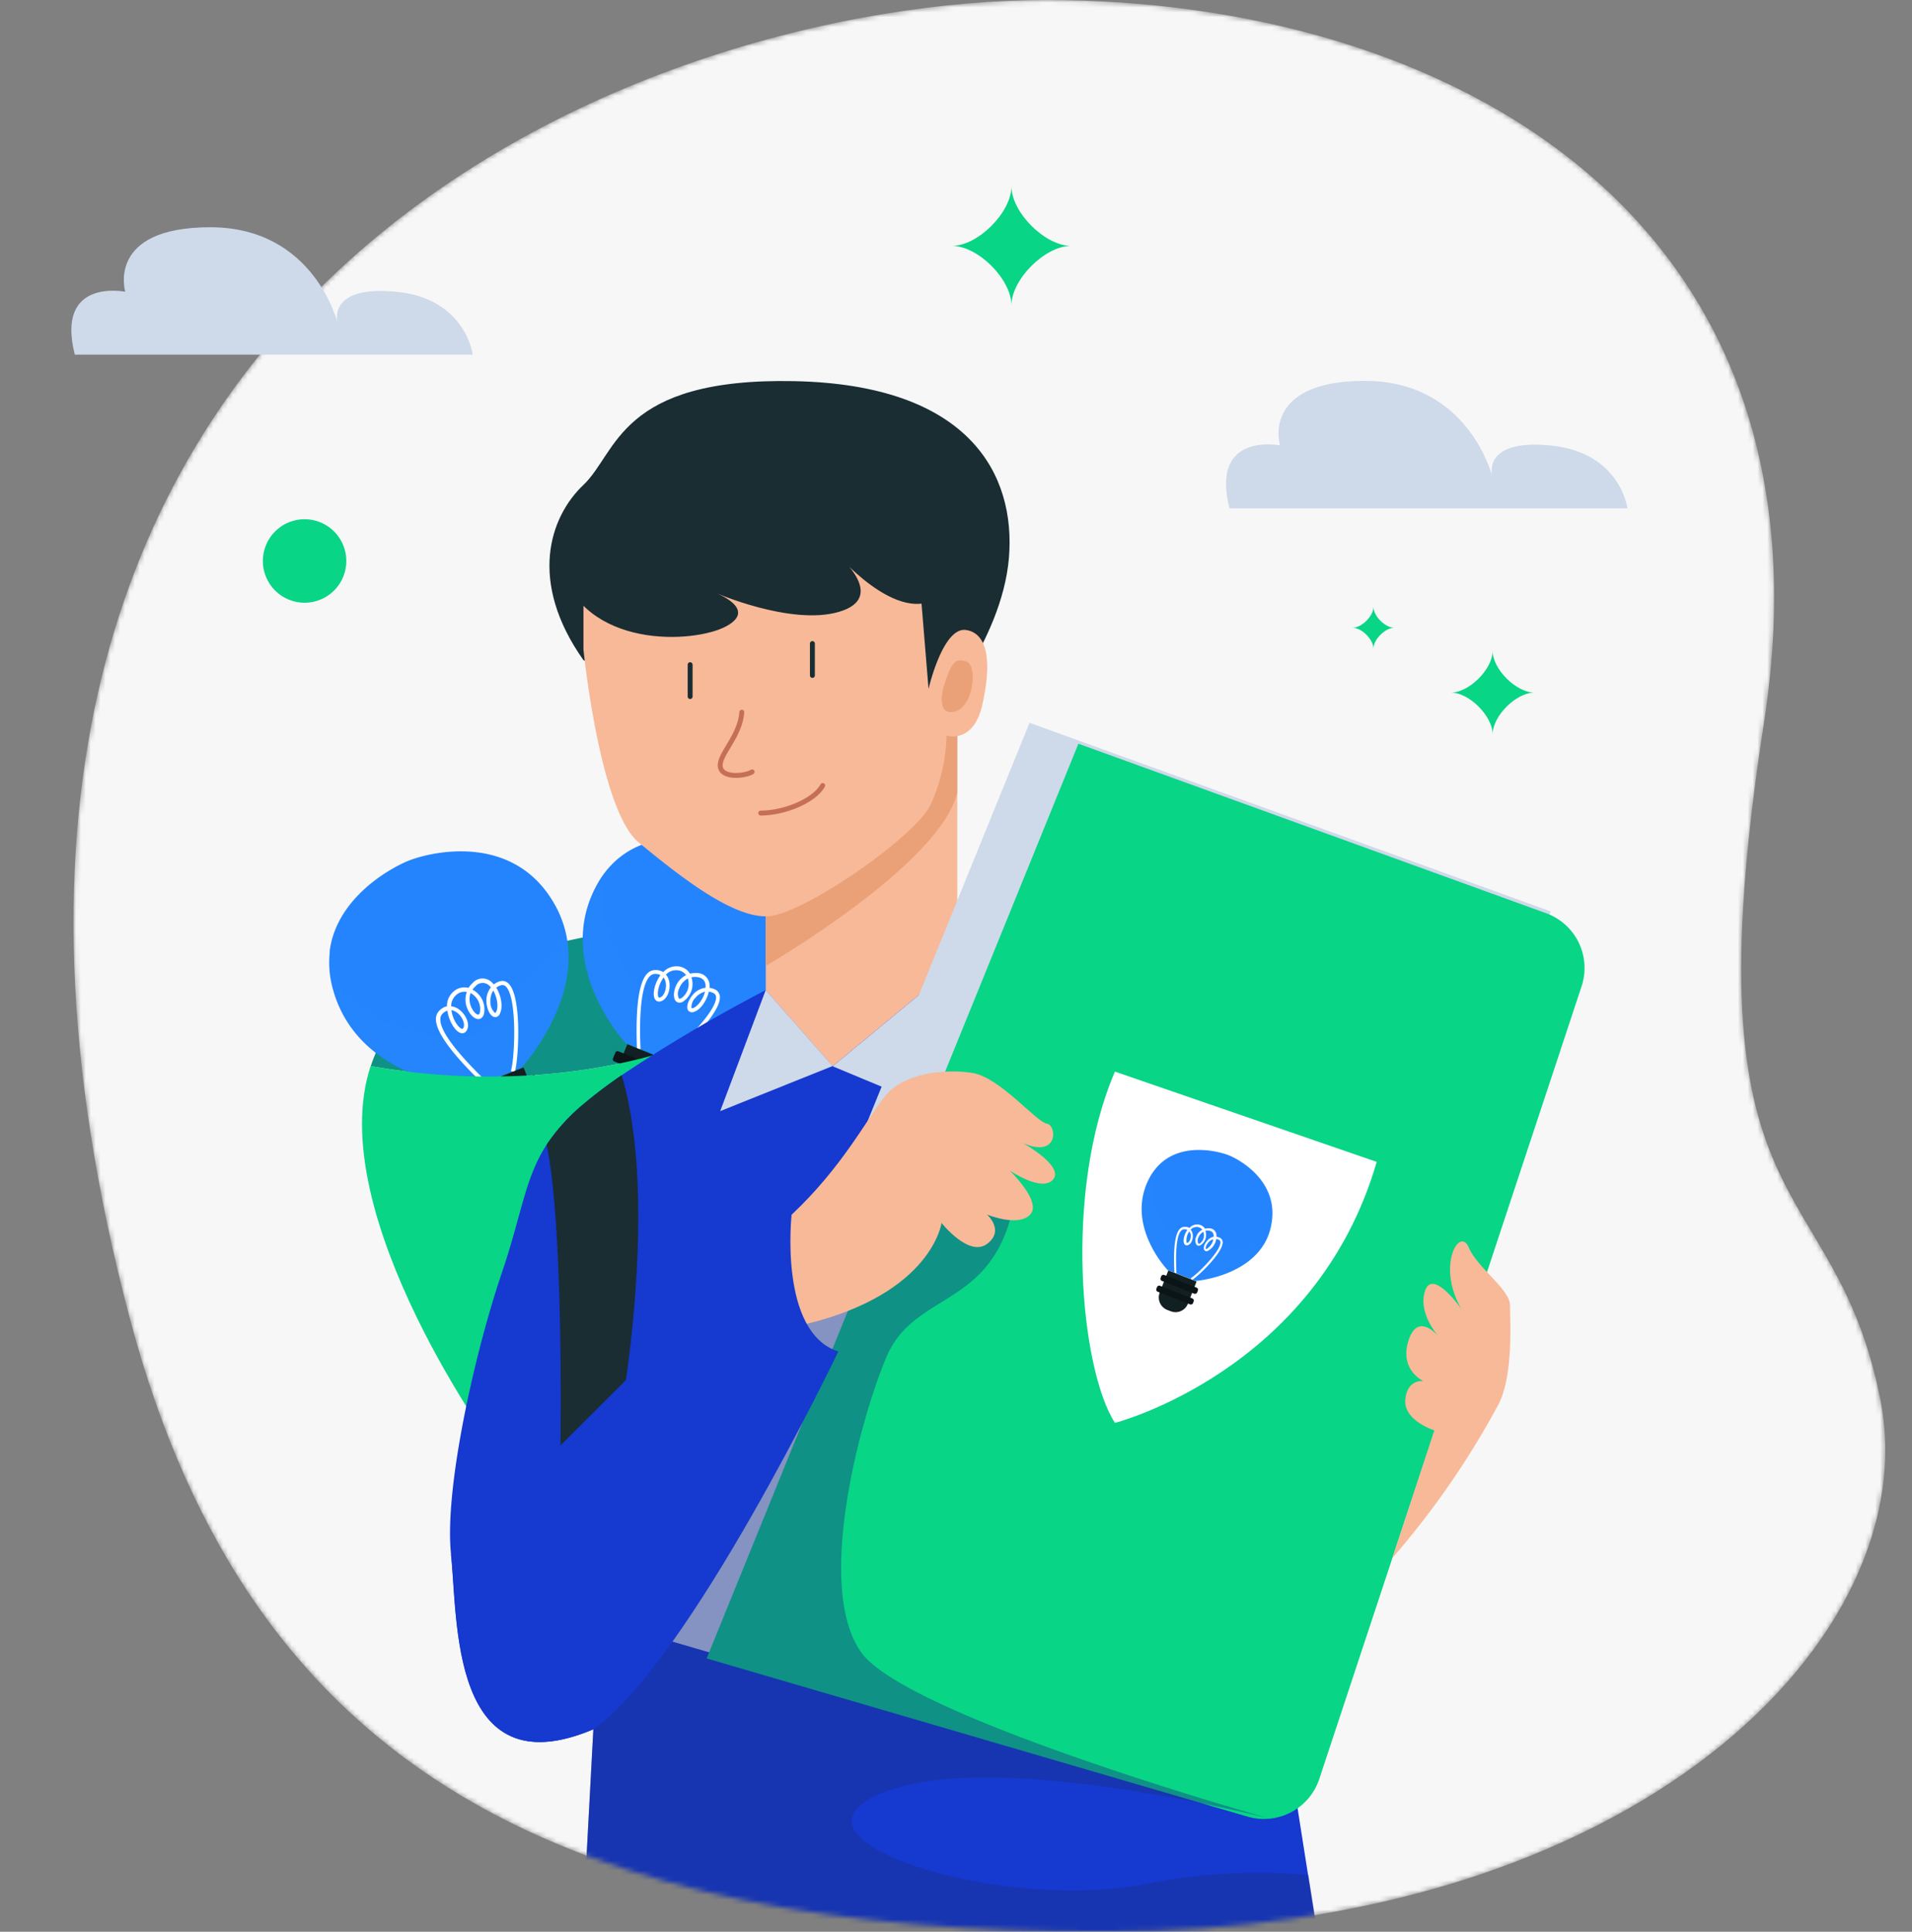 <svg class="why-2" xmlns="http://www.w3.org/2000/svg" xmlns:xlink="http://www.w3.org/1999/xlink" viewBox="0 0 390 394"><rect x="0" y="0" width="390" height="394" fill="#808080" stroke="none"/><defs><mask id="mask" x="0" y="0" width="390.75" height="471.01" maskUnits="userSpaceOnUse"><g transform="translate(14.55 -0.74)"><g id="mask0"><path d="M12,269.91c24.72,92.77,89.69,124.85,198.65,124.85S378.5,334.36,369,286.23s-39.88-34.3-23.74-138.06S280.31.74,198.86.74-44,59.61,12,269.91Z" style="fill:#f7f7f7"/></g></g></mask></defs><g style="mask:url(#mask)"><path d="M12,269.91c24.72,92.77,89.69,124.85,198.65,124.85S378.5,334.36,369,286.23s-39.88-34.3-23.74-138.06S280.31.74,198.86.74-44,59.61,12,269.91Z" transform="translate(14.55 -0.74)" style="fill:#f7f7f7"/><path d="M151.16,188.38v3.43c-4,19.78-46.7,34.12-90.07,26.37A30.43,30.43,0,0,1,62.33,215c12.76-27.48,83.92-27.46,88.59-27.43C151,187.85,151.09,188.11,151.16,188.38Z" transform="translate(14.55 -0.74)" style="fill:#08d586"/><path d="M151.16,188.38v3.43c-4,19.78-46.7,34.12-90.07,26.37A30.43,30.43,0,0,1,62.33,215c12.76-27.48,83.92-27.46,88.59-27.43C151,187.85,151.09,188.11,151.16,188.38Z" transform="translate(14.55 -0.74)" style="fill:#193084;opacity:0.41;isolation:isolate"/><path d="M91.8,218.52l-10.4,4.14s-22.74-1.31-28-20a20,20,0,0,1-.7-7.59c0-.13,0-.27,0-.4l.06-.42v0c1.7-10.78,12.77-16.69,16.14-18,4.16-1.65,21-5.88,29.48,8.59a21.61,21.61,0,0,1,2.19,5.07C104.83,204.48,91.8,218.52,91.8,218.52Z" transform="translate(14.55 -0.74)" style="fill:#2484fe"/><path d="M84.06,221.89c-4.15-4-9.67-9.81-9.69-13.24a2.36,2.36,0,0,1,.7-1.78,3.12,3.12,0,0,1,1.55-.89,3.82,3.82,0,0,1,1.24-2.91,3.33,3.33,0,0,1,3.16-.84,4.55,4.55,0,0,1,.84-1,2.68,2.68,0,0,1,3.75-.28,4.93,4.93,0,0,1,.56.56,4.26,4.26,0,0,1,1.1-.58,1.79,1.79,0,0,1,1.94.45c2.78,2.75,2,15.79,1.23,18.07l-.79-.26c.81-2.45,1.34-14.89-1-17.22a1,1,0,0,0-1.08-.25,3.1,3.1,0,0,0-.89.45c1,1.66,1.43,4,.73,5.33a1,1,0,0,1-1.15.67c-.89-.2-1.51-1.7-1.59-3.05a4.26,4.26,0,0,1,.92-3,3.54,3.54,0,0,0-.48-.47,1.91,1.91,0,0,0-2.67.25,3.52,3.52,0,0,0-.61.69l.32.19a4.52,4.52,0,0,1,2,4.82c-.27.84-.81,1-1.1,1-.82,0-1.75-.87-2.28-2.16a4.72,4.72,0,0,1-.11-3.38,2.5,2.5,0,0,0-2.24.7,3,3,0,0,0-.94,2.23,3.41,3.41,0,0,1,1.82.81c1.28,1.06,2.11,3,1.29,4.21a1,1,0,0,1-1,.47c-1.11-.17-2.19-1.93-2.65-3.51a6.65,6.65,0,0,1-.23-1.09,2.24,2.24,0,0,0-1,.63,1.51,1.51,0,0,0-.44,1.2c0,3.48,7.1,10.38,9.43,12.65Zm-6.54-15.12a7.21,7.21,0,0,0,.19.9c.48,1.7,1.48,2.84,2,2.92.07,0,.13,0,.21-.12.48-.71-.07-2.23-1.14-3.11A2.81,2.81,0,0,0,77.52,206.77Zm8.55-4a3.69,3.69,0,0,0-.58,2.29,2.83,2.83,0,0,0,.93,2.28c.07,0,.17-.11.24-.24C87.16,206.19,86.89,204.23,86.07,202.79Zm-4.64.5a4,4,0,0,0,.1,2.78c.44,1.08,1.14,1.65,1.47,1.64.16,0,.27-.23.33-.41a3.73,3.73,0,0,0-1.66-3.86A1.4,1.4,0,0,0,81.43,203.29Z" transform="translate(14.55 -0.74)" style="fill:#fff"/><path d="M92.71,233.06l-1.23.48a4.93,4.93,0,0,1-6.42-2.77l-3.25-8.16,10.43-4.15,3.25,8.17A5,5,0,0,1,92.71,233.06Z" transform="translate(14.55 -0.74)" style="fill:#122023"/><path d="M96.57,226.15l-12.63,5a.47.47,0,0,1-.62-.27l-.51-1.29a.47.47,0,0,1,.27-.62l12.63-5a.47.47,0,0,1,.62.27l.51,1.3A.46.46,0,0,1,96.57,226.15Z" transform="translate(14.55 -0.74)" style="fill:#0b1416"/><path d="M95,222.19l-12.63,5a.47.47,0,0,1-.62-.27l-.52-1.29a.47.47,0,0,1,.27-.62l12.63-5a.47.47,0,0,1,.62.26l.52,1.3A.49.49,0,0,1,95,222.19Z" transform="translate(14.55 -0.74)" style="fill:#0b1416"/><g style="opacity:0.23"><g style="opacity:0.23"><path d="M92.22,218.46l-10.4,4.14s-22.74-1.31-28-20a20,20,0,0,1-.7-7.59c-1.62,15.72,30.39,21.54,32.92,13.88,2.48-7.47,14.09-9.9,15-19.11C105.26,204.4,92.22,218.46,92.22,218.46Z" transform="translate(14.55 -0.74)" style="fill:#08d586;opacity:0.23;isolation:isolate"/></g></g><path d="M122.86,217.49l-9.81-4s-14.66-15.8-6-32a18.69,18.69,0,0,1,4.5-5.64l.3-.24.31-.24h0c8.22-6.24,19.66-3,22.83-1.74,3.92,1.61,18.15,9.72,14.48,25.19a20.13,20.13,0,0,1-1.82,4.89C141,216.46,122.86,217.49,122.86,217.49Z" transform="translate(14.55 -0.74)" style="fill:#2484fe"/><path d="M115.37,214.73c-.19-5.48-.17-13,2.07-15.39a2.25,2.25,0,0,1,1.66-.75,3,3,0,0,1,1.64.42,3.63,3.63,0,0,1,2.75-1.18,3.17,3.17,0,0,1,2.71,1.5,4.51,4.51,0,0,1,1.23-.12,2.55,2.55,0,0,1,2.74,2.27,4.44,4.44,0,0,1,0,.74,4,4,0,0,1,1.12.33,1.71,1.71,0,0,1,1,1.59c.1,3.69-9,12.06-11,13.13l-.37-.7c2.15-1.15,10.67-9.29,10.59-12.41a.93.93,0,0,0-.58-.89,3,3,0,0,0-.9-.27c-.39,1.79-1.67,3.69-3,4.12a1,1,0,0,1-1.22-.3c-.48-.73.09-2.17.92-3.13a4,4,0,0,1,2.63-1.48,3.16,3.16,0,0,0,0-.62c-.14-1-.81-1.54-2-1.59a3.49,3.49,0,0,0-.87.07,1.89,1.89,0,0,1,.09.34,4.27,4.27,0,0,1-1.79,4.6,1.14,1.14,0,0,1-1.41,0c-.57-.51-.62-1.73-.13-3a4.45,4.45,0,0,1,2.14-2.38,2.39,2.39,0,0,0-2-1,2.81,2.81,0,0,0-2.1.89,3.16,3.16,0,0,1,.72,1.76c.18,1.56-.54,3.43-1.89,3.72a1,1,0,0,1-1-.35c-.65-.84-.23-2.76.49-4.13a7.67,7.67,0,0,1,.55-.9,2.3,2.3,0,0,0-1.1-.24,1.54,1.54,0,0,0-1.1.52c-2.27,2.38-2,11.75-1.85,14.82Zm5.44-14.62a6.12,6.12,0,0,0-.47.75c-.77,1.47-.84,2.91-.55,3.29,0,0,.08.09.21.06.8-.17,1.42-1.57,1.27-2.87A2.65,2.65,0,0,0,120.81,200.11Zm8.45,2.9a3.53,3.53,0,0,0-1.9,1.18,2.67,2.67,0,0,0-.86,2.17s.19,0,.32,0C127.78,206,128.88,204.52,129.26,203Zm-3.5-2.7a3.8,3.8,0,0,0-1.75,2,2.26,2.26,0,0,0-.08,2.08c.12.13.34,0,.5-.06a3.55,3.55,0,0,0,1.39-3.73A.82.82,0,0,0,125.76,200.31Z" transform="translate(14.55 -0.74)" style="fill:#fff"/><path d="M114,228l-1.16-.47a4.7,4.7,0,0,1-2.57-6.11l3.14-7.7,9.83,4-3.13,7.7A4.69,4.69,0,0,1,114,228Z" transform="translate(14.55 -0.74)" style="fill:#122023"/><path d="M121.08,225.82,109.22,221a.48.48,0,0,1-.26-.63l.48-1.17a.47.47,0,0,1,.62-.26l11.87,4.84a.48.48,0,0,1,.26.63l-.48,1.18A.49.49,0,0,1,121.08,225.82Z" transform="translate(14.55 -0.74)" style="fill:#0b1416"/><path d="M122.62,222.08l-11.87-4.84a.48.48,0,0,1-.26-.63l.48-1.18a.48.48,0,0,1,.63-.26L123.46,220a.47.47,0,0,1,.26.62l-.48,1.18A.47.47,0,0,1,122.62,222.08Z" transform="translate(14.55 -0.74)" style="fill:#0b1416"/><g style="opacity:0.23"><g style="opacity:0.23"><path d="M123.18,217.73l-9.8-4s-14.66-15.8-6-32a18.87,18.87,0,0,1,4.51-5.64c-11.41,9.66,6.62,34.62,13.37,31.05,6.59-3.47,16.1,2.48,22.75-3.2C141.3,216.69,123.18,217.73,123.18,217.73Z" transform="translate(14.55 -0.74)" style="fill:#08d586;opacity:0.23;isolation:isolate"/></g></g><path d="M151.16,187.59v.79c-.07-.27-.15-.53-.24-.79Z" transform="translate(14.55 -0.74)" style="fill:#08d586"/><path d="M151.16,191.81V245.5L87,297.24s-35.95-48.82-25.95-79.06C104.46,225.93,147.19,211.59,151.16,191.81Z" transform="translate(14.55 -0.74)" style="fill:#08d586"/><path d="M151.16,191.81v-3.43A7.92,7.92,0,0,1,151.16,191.81Z" transform="translate(14.55 -0.74)" style="fill:#193084;opacity:0.41;isolation:isolate"/><path d="M104.17,396.52l2.31-43.07c-7.08,3-12.34,3.2-16.28,1.63-12.37-4.92-11.65-27.44-12.74-37.24-1.44-12.94,4.6-40.5,10.34-57.45,4.13-12.18,4.69-19.31,9.17-26.21h0a39.28,39.28,0,0,1,7.49-8.25,97.25,97.25,0,0,1,7.81-5.9,312,312,0,0,1,29.38-17.35l39-5.47,22.71,9.15,45.05,152.33,3.86,24.51,3,19.07Z" transform="translate(14.55 -0.74)" style="fill:#1639d0"/><path d="M111.83,290.47,99.7,299.74s1-47.37-2.74-65.55h0a39.08,39.08,0,0,1,7.5-8.25,96.73,96.73,0,0,1,7.79-5.9C120.11,246.36,111.83,290.47,111.83,290.47Z" transform="translate(14.55 -0.74)" style="fill:#192d33"/><path d="M104.46,135.39c-11.31-16-6.94-29.18,0-35.75s7.29-21.89,43-21.16,45.23,19,43.78,36.11-16.05,33.59-16.05,33.59l-26.63,6.17Z" transform="translate(14.55 -0.74)" style="fill:#192d33"/><path d="M180.71,150.81v46.4l-25.42,21-13.64-15.5V182l29.13-32.79Z" transform="translate(14.55 -0.74)" style="fill:#f7b998"/><path d="M180.71,162.39c-3.44,14.72-39.06,35.36-39.06,35.36V174.1l33.58-25.93h5.48Z" transform="translate(14.55 -0.74)" style="fill:#eaa178"/><path d="M104.46,133.19s3.28,32.83,11.3,39.41,19.34,15.68,26.63,15,29.55-16.05,32.83-22.62a36,36,0,0,0,3.29-14.22s5.46,1.82,7.29-6.2,1.45-14.59-3.29-15.32-7.66,12-7.66,12l-2.19-26.63-13.86-5.83-28.08,5.83-26.26,7.66v10.94Z" transform="translate(14.55 -0.74)" style="fill:#f7b998"/><path d="M99.71,116.05c4.75,17.14,27.36,16,33.92,12.4s-2.55-6.93-2.55-6.93,15.68,6.93,25.54,4,0-11.3,0-11.3,14.59,16.77,22.25,6.19,3.65-19,3.65-19L151.88,91.6,115.39,104Z" transform="translate(14.55 -0.74)" style="fill:#192d33"/><path d="M177.84,141.12c1.75-5.61,2.46-6.14,4.74-5.44s1.53,9.17-2.37,10.19S177.84,141.12,177.84,141.12Z" transform="translate(14.55 -0.74)" style="fill:#eaa178"/><path d="M151.16,132v6.5" transform="translate(14.55 -0.74)" style="fill:none;stroke:#192d33;stroke-linecap:round;stroke-miterlimit:10"/><path d="M126.22,136.31v6.5" transform="translate(14.55 -0.74)" style="fill:none;stroke:#192d33;stroke-linecap:round;stroke-miterlimit:10"/><path d="M136.76,146c-.35,5-4.74,8.65-4.39,11.11s5.09,1.94,6.5,1.06" transform="translate(14.55 -0.74)" style="fill:none;stroke:#c66f58;stroke-linecap:round;stroke-miterlimit:10"/><path d="M140.62,166.58c4.74,0,10.89-2.46,12.64-5.62" transform="translate(14.55 -0.74)" style="fill:none;stroke:#c66f58;stroke-linecap:round;stroke-miterlimit:10"/><path d="M180.71,197.21,183.57,230l-28.28-11.78Z" transform="translate(14.55 -0.74)" style="fill:#ced9ea"/><path d="M141.64,202.67l-9.29,24.7,22.94-9.2Z" transform="translate(14.55 -0.74)" style="fill:#ced9ea"/><path d="M156.44,276.4l9.39-14h-18.5v15Z" transform="translate(14.55 -0.74)" style="fill:#1533a0"/><path d="M195.45,148.17,119.62,334.69,241,370.19l60.75-183.56Z" transform="translate(14.55 -0.74)" style="fill:#ced9ea"/><path d="M205.42,152.43,129.59,339l110.32,32.26a11.89,11.89,0,0,0,14.64-7.68l53.5-161.66A11.88,11.88,0,0,0,300.81,187Z" transform="translate(14.55 -0.74)" style="fill:#08d586"/><path d="M104.17,396.52l2.31-43.07c-7.08,3-12.34,3.2-16.28,1.63l9.51-22s30.67-39.11,32.64-42.09,20.92-28.54,20.92-28.54l24.28-20,13.88,7.19c-5.11,17.69-19.71,15.1-25.13,27.79s-14.73,47.25-5.11,60.43c9.3,12.75,78.64,32.51,83.22,33.8-4-1-57.16-14.35-79.2-5.17C142.29,376,189.9,390.85,219.13,385a116.7,116.7,0,0,1,33.21-1.83l3,19.07Z" transform="translate(14.55 -0.74)" style="fill:#193084;opacity:0.41;isolation:isolate"/><path d="M212.87,219.31c-10.55,24.46-7,60.81,0,71.65,0,0,41.06-10.58,53.39-53.24Z" transform="translate(14.55 -0.74)" style="fill:#fff"/><path d="M146.94,248.48c10.19-9.6,15.07-19.08,18.89-24s12.38-5.81,18-4.89,13,10,15.13,10.33,2.44,7.2-4.89,3.94c0,0,8.46,4.69,6.21,7.43s-8.91-1.83-8.91-1.83,6.67,6.37,4.22,9-8.82,0-8.82,0,3.72,3.24,0,6-9.27-4.29-9.27-4.29-1.87,14.31-27.51,20.6S146.94,248.48,146.94,248.48Z" transform="translate(14.55 -0.74)" style="fill:#f7b998"/><path d="M156.44,276.4s-30.36,63.48-50,77.05c-29.3,12.35-27.58-22.68-29-35.61l69.48-69.36S144.24,272.48,156.44,276.4Z" transform="translate(14.55 -0.74)" style="fill:#1639d0"/><path d="M269.46,318.51a172,172,0,0,0,21.43-30.93c3.31-5.88,2.57-17.26,2.57-20.57s-6.61-7.59-8.45-11.88-6.61,3.8-1.46,12.61c0,0-5.87-8.43-7.43-3.7s3,9.57,3,9.57-4.33-5.61-6.34.46,3,8.36,3,8.36-3.31-.49-3.68,3.8,5.93,6.25,5.93,6.25Z" transform="translate(14.55 -0.74)" style="fill:#f7b998"/><path d="M229.33,262l-5.74-2.24s-8.68-9.08-3.77-18.59a11.1,11.1,0,0,1,2.57-3.32l.17-.14.18-.15h0c4.74-3.71,11.43-1.93,13.29-1.21,2.3.9,10.66,5.51,8.66,14.55a11.61,11.61,0,0,1-1,2.87C239.87,261.22,229.33,262,229.33,262Z" transform="translate(14.55 -0.74)" style="fill:#2484fe"/><path d="M225,260.43c-.16-3.19-.21-7.59,1.07-9a1.33,1.33,0,0,1,1-.46,1.75,1.75,0,0,1,1,.23,2.07,2.07,0,0,1,1.58-.71,1.86,1.86,0,0,1,1.6.86,2.32,2.32,0,0,1,.7-.08,1.48,1.48,0,0,1,1.62,1.29,2.13,2.13,0,0,1,0,.44,2.32,2.32,0,0,1,.66.18,1,1,0,0,1,.61.92c.09,2.15-5.14,7.1-6.29,7.74l-.22-.4c1.24-.69,6.13-5.5,6.06-7.32a.54.54,0,0,0-.33-.51,1.94,1.94,0,0,0-.53-.15,3.34,3.34,0,0,1-1.72,2.42.55.55,0,0,1-.7-.16c-.29-.42,0-1.25.51-1.83A2.31,2.31,0,0,1,233,253a1.51,1.51,0,0,0,0-.37c-.09-.59-.49-.88-1.18-.9a2,2,0,0,0-.5.05.59.59,0,0,1,.06.2,2.48,2.48,0,0,1-1,2.7.67.67,0,0,1-.82,0,1.62,1.62,0,0,1-.1-1.72,2.52,2.52,0,0,1,1.23-1.4,1.38,1.38,0,0,0-1.17-.56,1.62,1.62,0,0,0-1.21.54,1.87,1.87,0,0,1,.43,1c.11.91-.28,2-1.07,2.19a.55.55,0,0,1-.6-.2c-.38-.48-.16-1.6.25-2.41a4.52,4.52,0,0,1,.32-.52,1.26,1.26,0,0,0-.65-.13.87.87,0,0,0-.63.31c-1.3,1.4-1,6.85-.94,8.64Zm3.05-8.55a3.19,3.19,0,0,0-.56,2.36s.05,0,.13,0c.46-.11.81-.93.71-1.69A1.67,1.67,0,0,0,228,251.88Zm4.94,1.61a2,2,0,0,0-1.1.71c-.46.56-.57,1.13-.47,1.27s.11,0,.18,0A2.94,2.94,0,0,0,232.94,253.49ZM230.89,252a2.17,2.17,0,0,0-1,1.16,1.34,1.34,0,0,0,0,1.22c.07.07.2,0,.29,0a2.09,2.09,0,0,0,.79-2.19S230.9,252,230.89,252Z" transform="translate(14.55 -0.74)" style="fill:#fff"/><path d="M224.23,268.18l-.68-.26a2.74,2.74,0,0,1-1.55-3.54l1.76-4.52,5.76,2.26-1.76,4.51A2.7,2.7,0,0,1,224.23,268.18Z" transform="translate(14.55 -0.74)" style="fill:#122023"/><path d="M228.19,266.78l-6.59-2.57a.47.47,0,0,1-.27-.62l.12-.32a.47.47,0,0,1,.62-.27l6.58,2.57a.47.47,0,0,1,.27.62l-.12.32A.46.46,0,0,1,228.19,266.78Z" transform="translate(14.55 -0.74)" style="fill:#0b1416"/><path d="M229,264.59,222.46,262a.47.47,0,0,1-.27-.62l.12-.32a.47.47,0,0,1,.62-.27l6.58,2.57a.47.47,0,0,1,.27.62l-.12.32A.48.48,0,0,1,229,264.59Z" transform="translate(14.55 -0.74)" style="fill:#0b1416"/><g style="opacity:0.23"><g style="opacity:0.23"><path d="M229.53,262.13l-5.75-2.24s-8.67-9.08-3.76-18.6a11.18,11.18,0,0,1,2.57-3.31c-6.57,5.73,4.15,20.11,8.06,18s9.4,1.31,13.23-2.06C240.06,261.36,229.53,262.13,229.53,262.13Z" transform="translate(14.55 -0.74)" style="fill:#08d586;opacity:0.23;isolation:isolate"/></g></g></g><path d="M236.24,104.43h81.17S316,93,301.72,91.6,289.85,98,289.85,98s-4.72-19.57-26-19.57-17.32,13.16-17.32,13.16S232.23,88.69,236.24,104.43Z" transform="translate(14.55 -0.74)" style="fill:#ced9ea"/><path d="M.71,73.07H81.88S80.43,61.59,66.19,60.24s-11.87,6.42-11.87,6.42-4.72-19.58-26-19.57S11,60.25,11,60.25-3.3,57.32.71,73.07Z" transform="translate(14.55 -0.74)" style="fill:#ced9ea"/><path d="M179.62,50.89c5.31,0,12.14-6.84,12.14-12.15,0,5.31,6.84,12.15,12.15,12.15-5.31,0-12.15,6.83-12.15,12.14C191.76,57.71,184.94,50.89,179.62,50.89Z" transform="translate(14.55 -0.74)" style="fill:#08d586"/><path d="M47.58,123.67a8.51,8.51,0,1,0-8.51-8.51A8.51,8.51,0,0,0,47.58,123.67Z" transform="translate(14.55 -0.74)" style="fill:#08d586"/><path d="M281.41,142c3.71,0,8.5-4.78,8.5-8.51,0,3.72,4.79,8.51,8.51,8.51-3.71,0-8.51,4.78-8.51,8.51C289.91,146.8,285.13,142,281.41,142Z" transform="translate(14.55 -0.74)" style="fill:#08d586"/><path d="M261.34,128.78c1.86,0,4.26-2.39,4.26-4.25,0,1.86,2.39,4.25,4.25,4.25-1.86,0-4.25,2.39-4.25,4.26C265.6,131.17,263.2,128.78,261.34,128.78Z" transform="translate(14.55 -0.74)" style="fill:#08d586"/></svg>